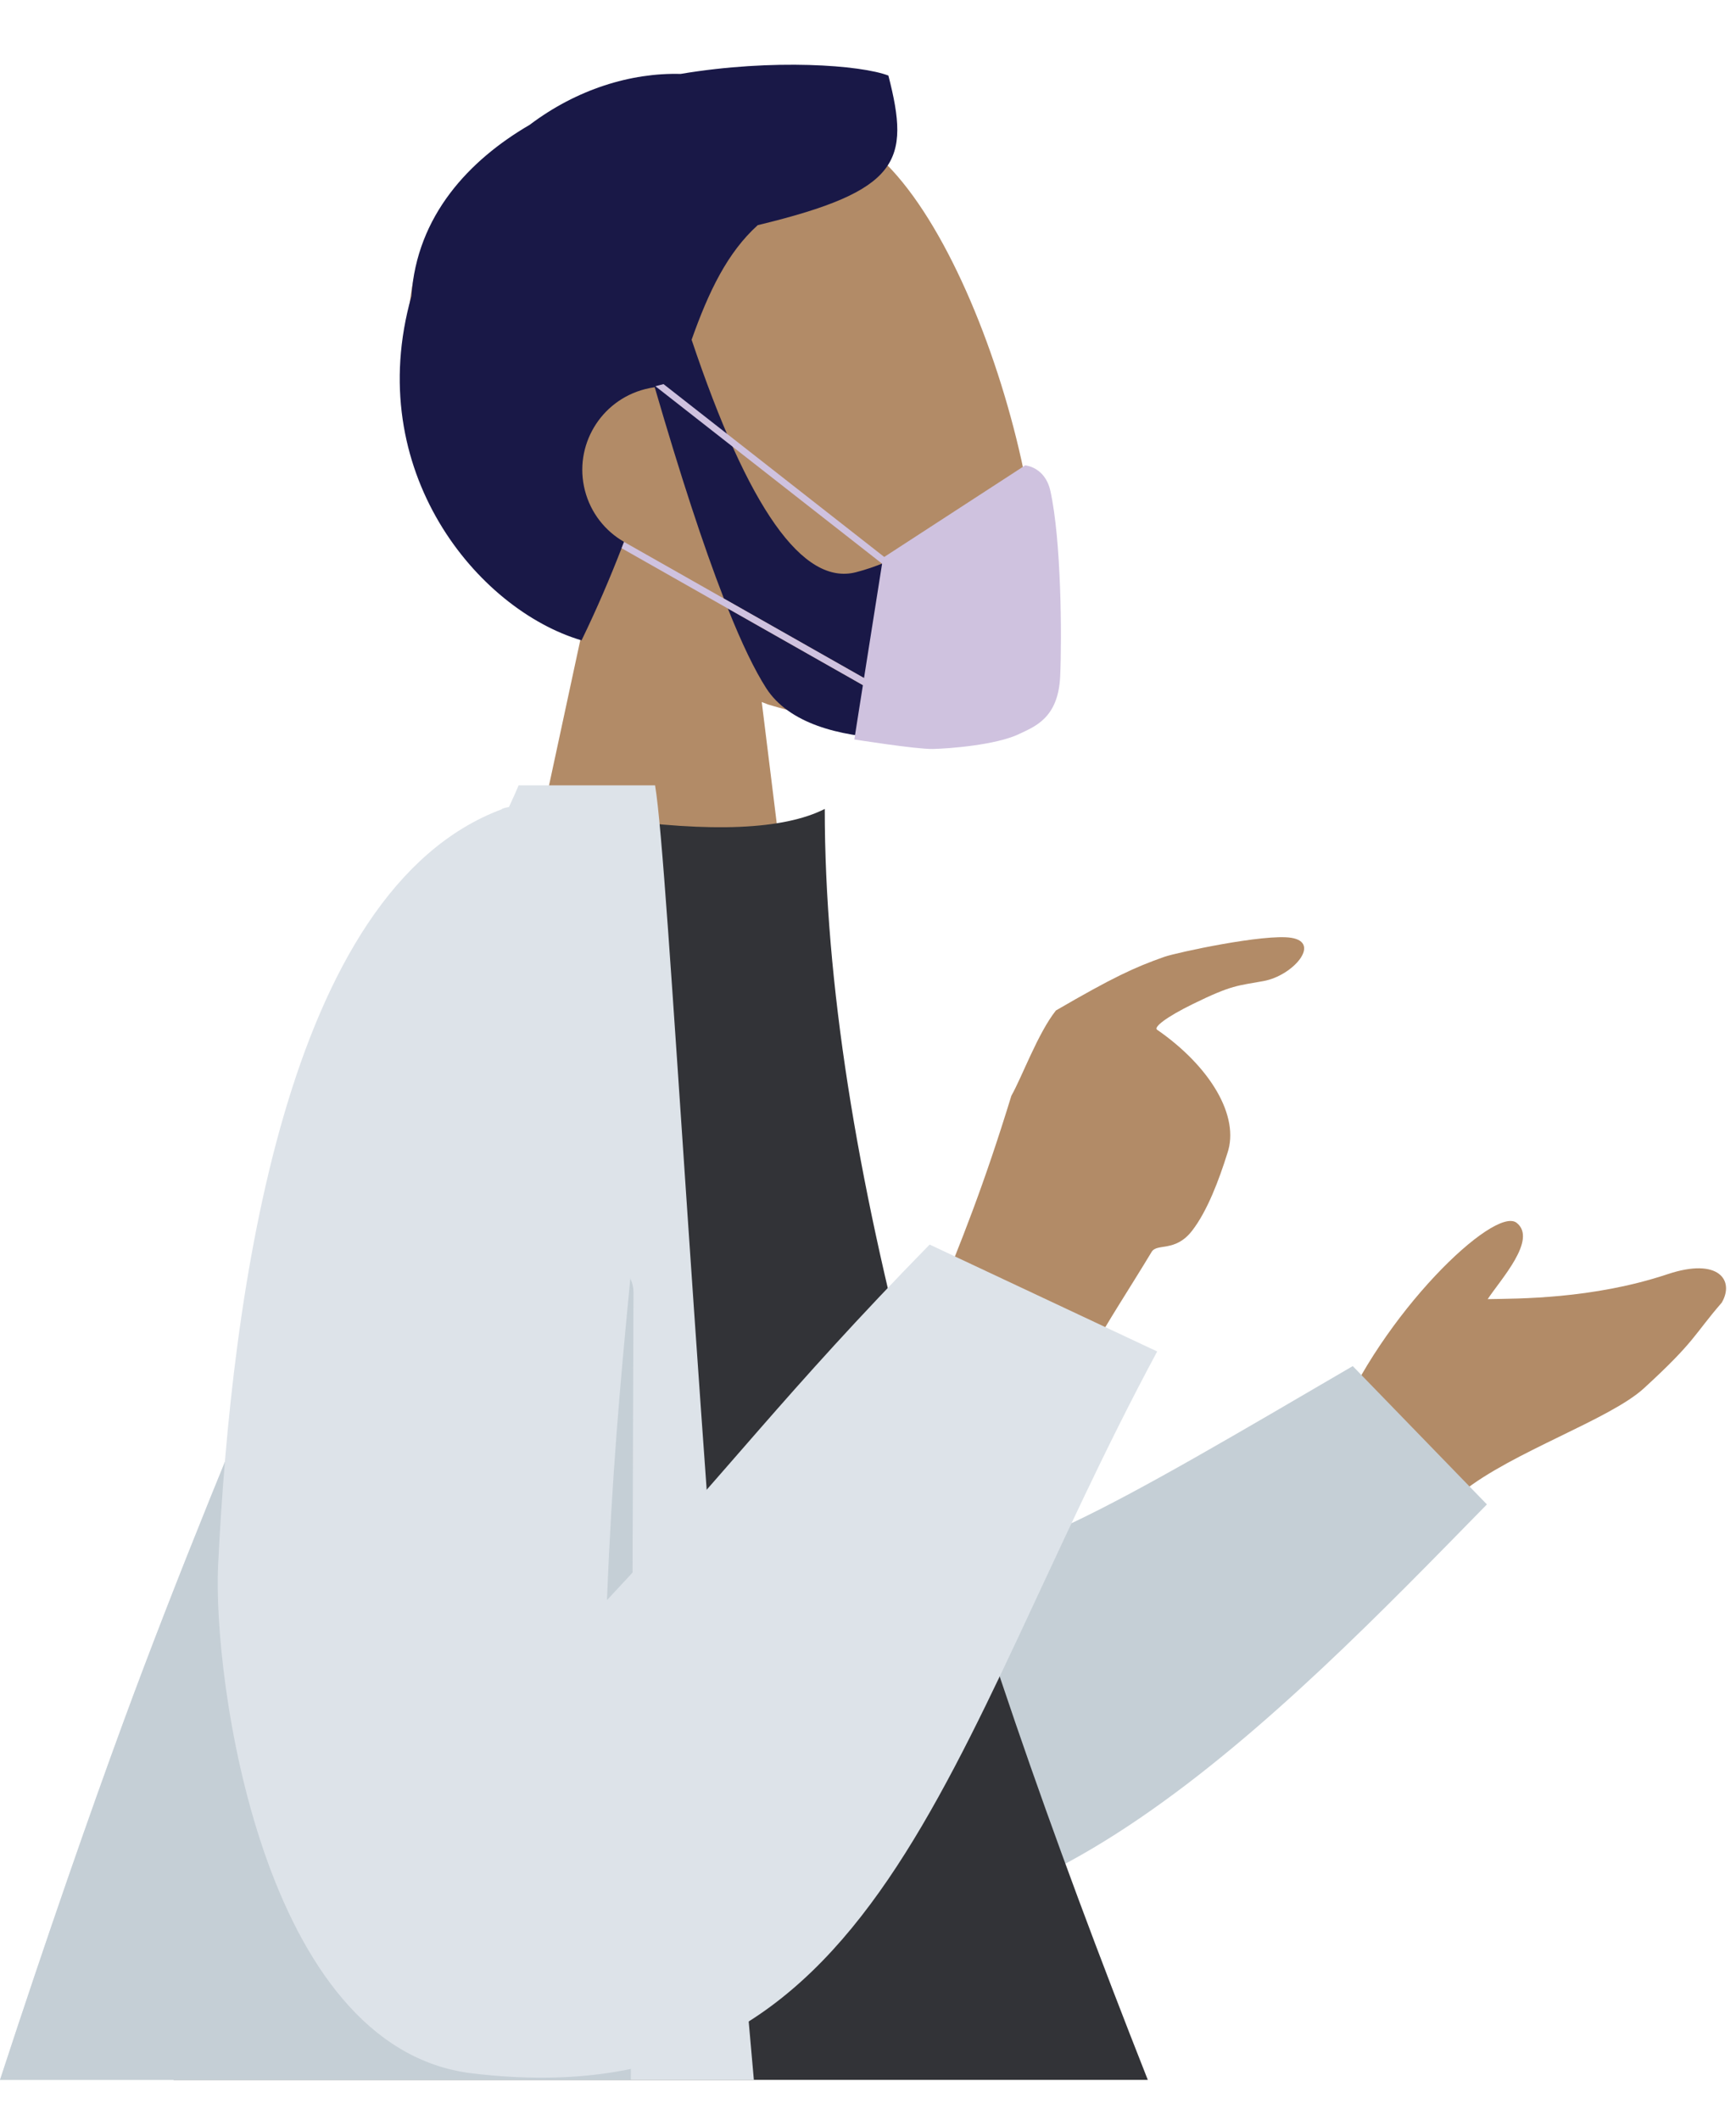 <svg width="444" height="542" viewBox="0 0 444 542" fill="none" xmlns="http://www.w3.org/2000/svg">
<path fill-rule="evenodd" clip-rule="evenodd" d="M316.753 397.399C316.753 397.399 333.531 379.136 341.578 365.033C353.227 336.032 382.234 308.142 387.909 312.657C393.252 316.9 383.83 327.101 380.493 332.157C388.129 332.011 407.305 332.181 426.496 325.782C439.599 321.411 443.675 327.392 440.351 333.059C433.151 341.376 433.686 342.826 420.463 354.939C411.722 362.955 386.848 371.187 374.035 381.446L355.326 407.692L316.753 397.399Z" fill="#B28B67"/>
<path fill-rule="evenodd" clip-rule="evenodd" d="M242.148 393.15C248.147 407.168 286.855 383.78 345.982 349.28L380.292 384.642C327.757 438.282 258.346 510.866 193.806 486.687C158.551 473.472 87.485 31.622 242.148 393.15Z" fill="#C5CFD6"/>
<path fill-rule="evenodd" clip-rule="evenodd" d="M153.018 142.27C154.318 135.479 164.257 129.815 175.257 133.944C189.575 139.318 191.73 153.752 194.502 176.853L200.506 225.461C200.506 225.461 197.461 260.608 170.21 261.717C134.423 263.184 136.305 219.933 136.305 219.933L153.018 142.27Z" fill="#B28B67"/>
<path fill-rule="evenodd" clip-rule="evenodd" d="M147.669 156.969C128.838 145.288 110.449 122.484 105.68 96.528C91.951 21.734 198.643 11.519 228.128 43.467C257.612 75.415 279.436 170.076 255.366 183.35C245.758 188.64 222.207 187.792 196.46 180.128C196.46 180.128 166.505 168.666 147.669 156.969Z" fill="#B28B67"/>
<path fill-rule="evenodd" clip-rule="evenodd" d="M266.546 135.413C264.263 141.302 248.166 150.552 250.147 158.252C252.128 165.952 264.278 156.467 265.455 161.044C267.398 168.595 273.476 182.2 260.322 185.583C247.002 189.01 207.585 193.987 195.971 175.958C193.022 171.361 189.74 164.577 186.154 155.581L221.331 175.53C221.493 175.611 221.66 175.639 221.813 175.617C222.091 175.598 222.351 175.443 222.495 175.178C222.72 174.75 222.555 174.246 222.143 174.017L185.147 153.039C179.895 139.557 174.005 121.535 167.448 98.998C166.615 99.124 165.791 99.283 164.962 99.496C153.548 102.433 146.675 114.031 149.599 125.399C151.087 131.182 154.815 135.79 159.603 138.54L159.607 138.556C159.391 139.088 159.191 139.615 158.978 140.163C156.075 147.622 152.734 155.51 148.736 163.726C122.146 155.874 92.656 120.333 105.224 75.736C106.565 55.132 120.039 40.902 135.477 31.91C147.53 22.802 161.368 18.573 174.064 18.901C197.752 14.922 220.255 16.638 227.216 19.322C232.843 41.199 230.256 48.788 193.796 57.568C186.074 64.558 181.297 74.419 176.886 86.864C191.352 129.986 205.35 149.797 218.919 146.307C239.28 141.07 253.232 123.757 262.162 121.46C268.673 119.785 269.302 128.273 266.546 135.413Z" fill="#191847"/>
<path d="M227.136 144.193C226.992 144.389 226.794 144.51 226.57 144.533C226.351 144.572 226.126 144.524 225.951 144.392L167.613 98.744L169.7 98.207L226.917 142.999C227.305 143.269 227.408 143.806 227.136 144.193Z" fill="#CFC2DF"/>
<path d="M222.493 175.176C222.35 175.442 222.089 175.597 221.812 175.616C221.658 175.638 221.492 175.61 221.33 175.528L186.153 155.58L158.977 140.162C159.189 139.614 159.389 139.087 159.606 138.555L185.146 153.038L222.142 174.016C222.554 174.245 222.719 174.748 222.493 175.176Z" fill="#CFC2DF"/>
<path d="M225.844 142.603L262.196 118.983C262.196 118.983 267.251 119.339 268.629 125.45C271.436 138.011 271.6 162.685 271.153 172.894C270.68 183.621 264.641 185.756 260.695 187.652C254.785 190.494 242.743 191.407 238.562 191.496C234.381 191.584 218.506 189.062 218.506 189.062L221.668 169.011L225.844 142.603Z" fill="#CFC2DF"/>
<path fill-rule="evenodd" clip-rule="evenodd" d="M293.565 531.784H44.391C60.898 396.743 93.572 297.275 155.635 209.221C181.979 212.923 200.42 212.138 210.94 206.832C210.94 296.046 243.939 406.161 293.565 531.784Z" fill="#323337"/>
<path fill-rule="evenodd" clip-rule="evenodd" d="M192.808 531.783H0C12.129 494.708 23.128 463.264 31.39 440.743C44.717 404.402 62.097 362.005 78.639 323.173C106.317 258.169 131.635 203.128 131.635 203.128C131.977 202.361 132.319 201.576 132.644 200.791H167.542C170.98 220.975 178.131 367.788 192.808 531.783Z" fill="#DDE3E9"/>
<path fill-rule="evenodd" clip-rule="evenodd" d="M161.332 531.782H0C12.129 494.708 23.128 463.264 31.39 440.743C44.717 404.402 62.097 362.004 78.639 323.172C78.639 323.172 162.016 307.732 162.016 330.492C162.016 340.626 161.708 417.71 161.332 531.782Z" fill="#C5CFD6"/>
<path fill-rule="evenodd" clip-rule="evenodd" d="M255.109 400.136L214.601 383.553C251.466 308.602 235.078 343.714 238.448 335.508C246.043 317.03 251.568 303.262 258.668 280.16C261.439 275.247 265.442 264.191 270.061 258.356C284.687 249.859 290.195 247.317 297.807 244.638C300.938 243.546 323.467 238.684 330.259 239.776C337.956 241.004 330.72 249.45 323.176 250.832C316.505 252.06 315.153 251.77 305.163 256.667C298.184 260.079 295.019 262.638 295.926 263.269C309.474 272.636 317.172 285.381 313.905 294.884C311.783 301.658 308.773 309.694 304.855 314.71C300.544 320.238 295.926 317.781 294.54 320.084C289.117 329.092 282.651 338.92 280.188 343.817C273.79 356.579 273.328 362.431 255.109 400.136Z" fill="#B28B67"/>
<path fill-rule="evenodd" clip-rule="evenodd" d="M154.557 213.075C163.829 220.411 167.165 245.031 166.326 262.621C163.931 312.884 157.705 346.154 155.241 409.111C186.341 375.943 200.197 356.595 237.763 318.207L295.96 345.54C241.458 446.885 225.327 542.633 120.755 530.11C66.869 523.661 54.398 428.799 55.784 400.205C59.171 330.491 73.027 227.611 128.281 206.932C128.624 206.148 142.651 203.657 154.557 213.075Z" fill="#DDE3E9"/>
</svg>
